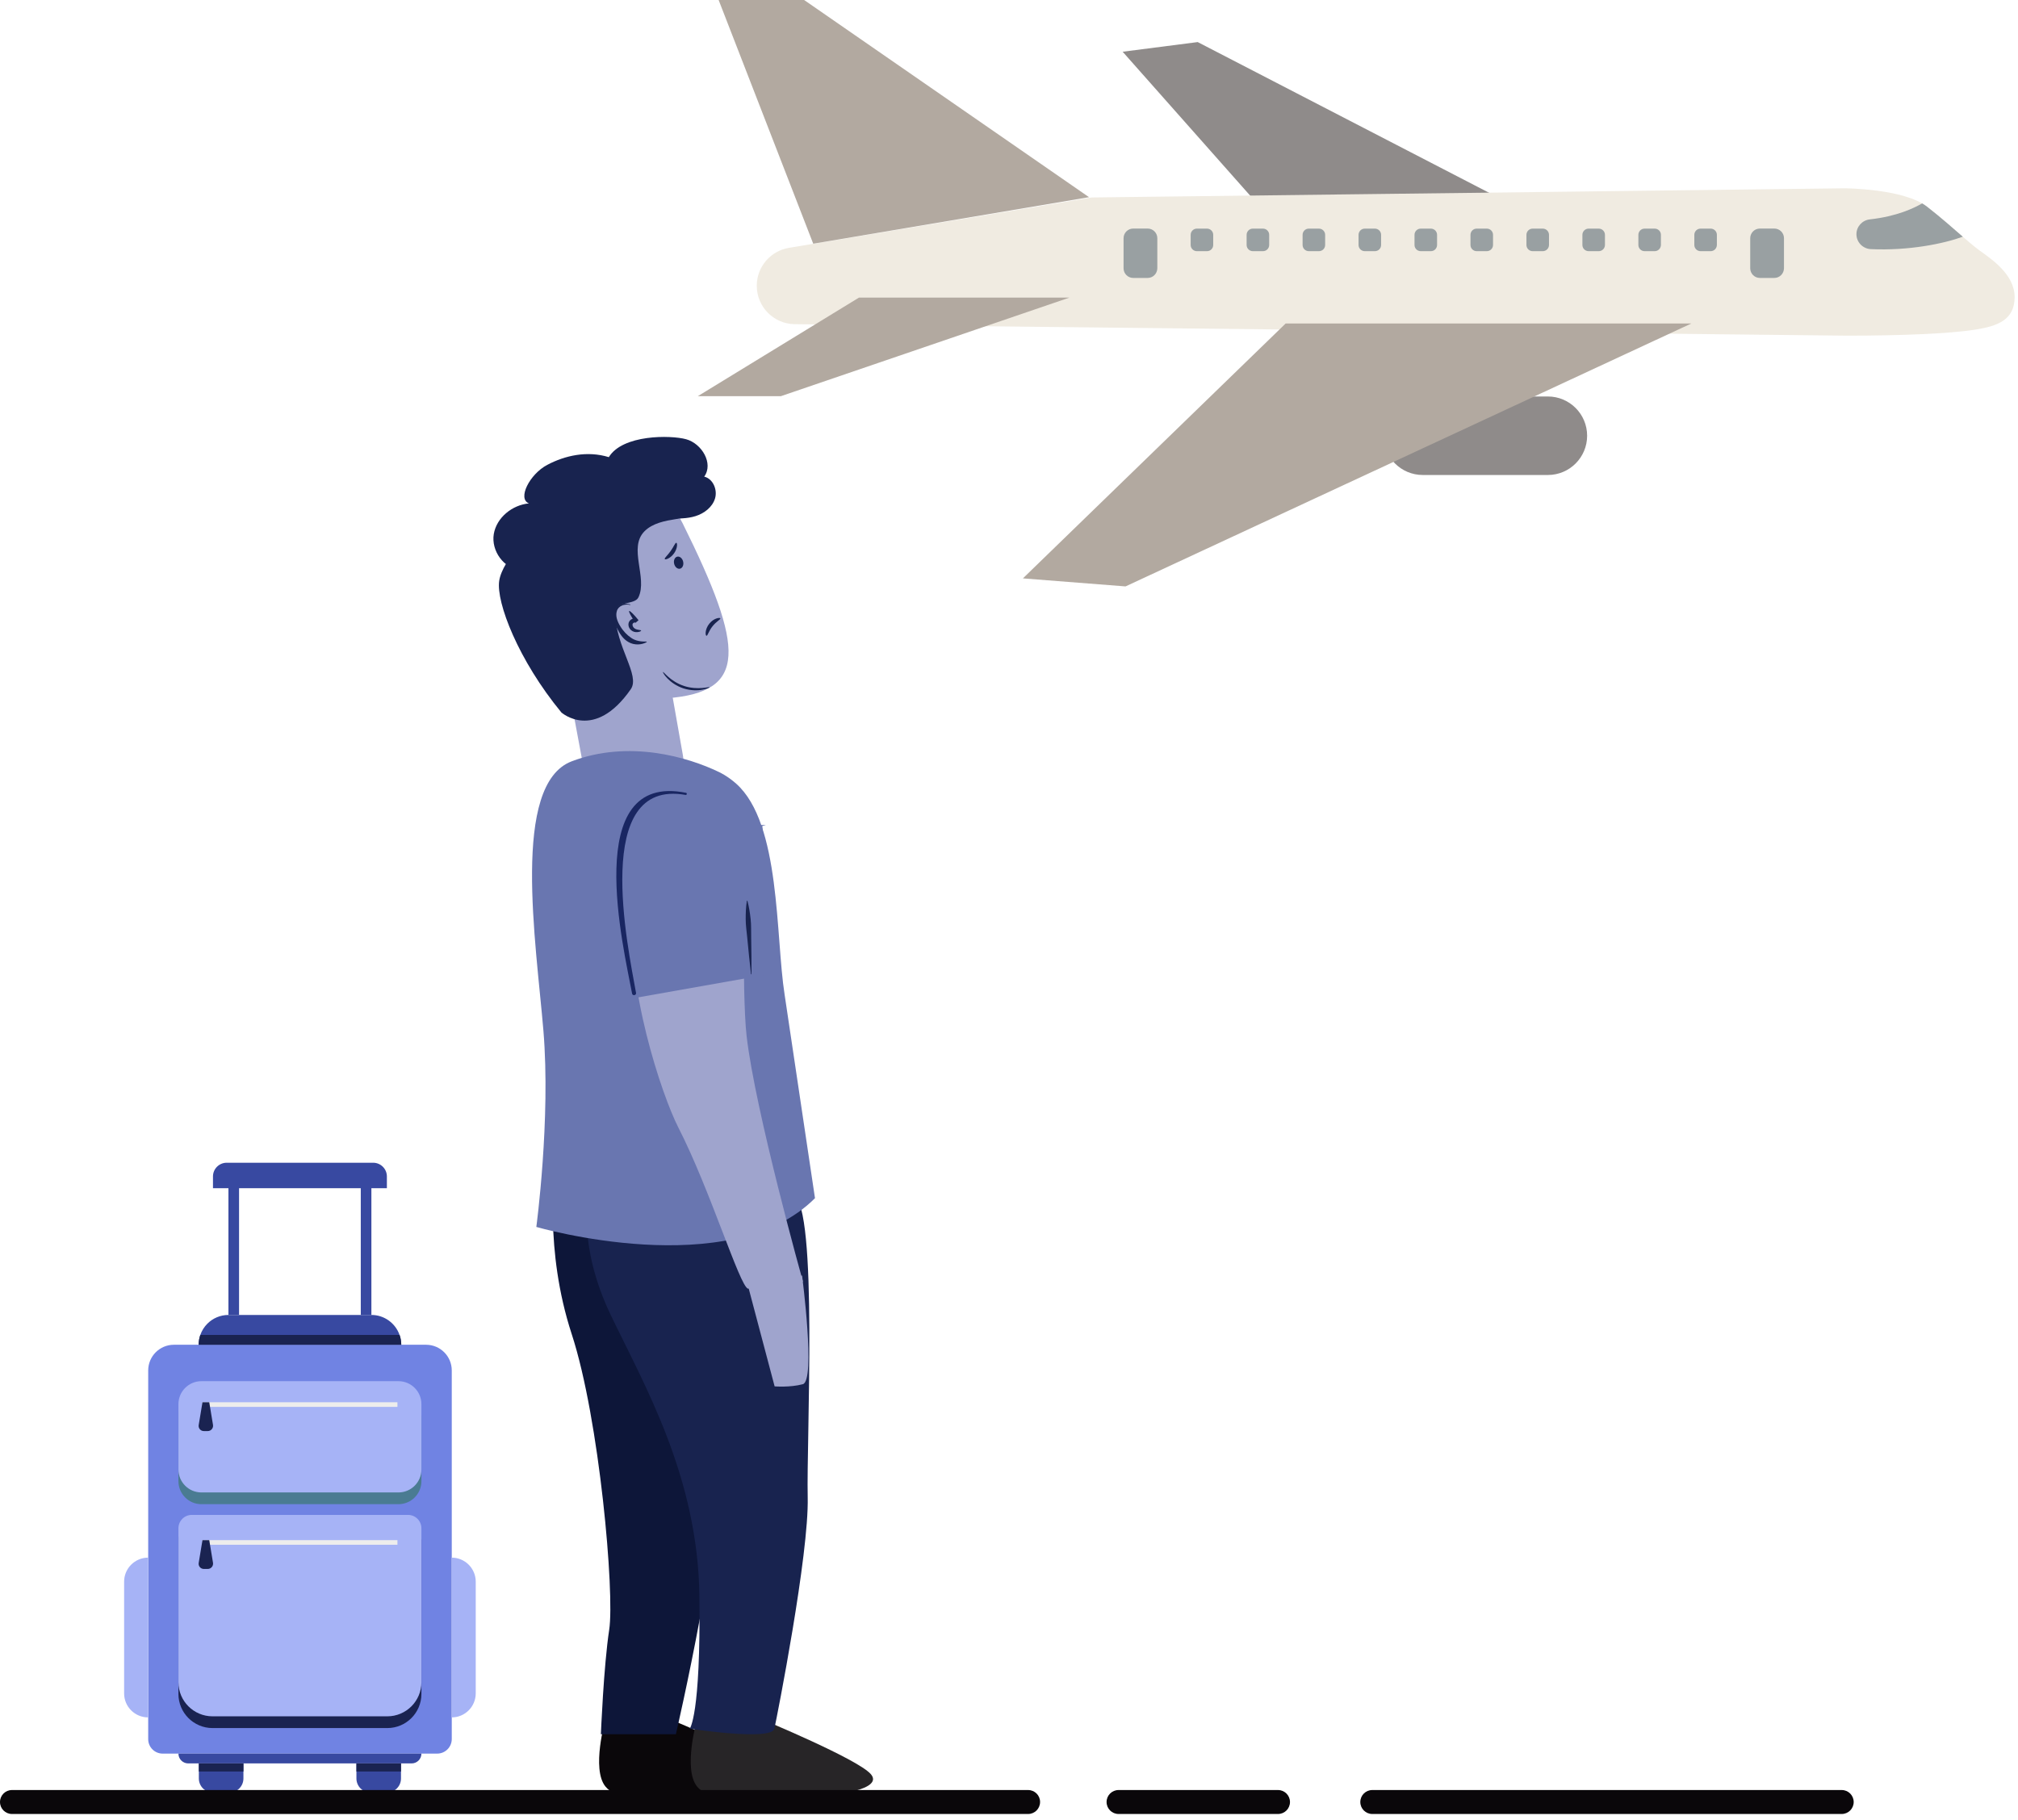 <svg width="204" height="184" viewBox="0 0 204 184" fill="none" xmlns="http://www.w3.org/2000/svg">
<g clip-path="url(#clip0)">
<path d="M61.2 173.852C61.2 173.852 59.768 178.849 61.2 180.618C62.19 181.842 64.344 181.742 66.164 181.322C67.836 180.938 70.189 181.492 72.462 181.557C75.193 181.637 80.152 180.898 78.749 179.349C77.347 177.8 67.801 173.852 67.801 173.852H61.2Z" fill="#0A070A"/>
<path d="M70.463 173.852C70.463 173.852 69.03 178.849 70.463 180.618C71.453 181.842 73.606 181.742 75.427 181.322C77.098 180.938 79.451 181.492 81.724 181.557C84.455 181.637 89.414 180.898 88.012 179.349C86.609 177.8 77.063 173.852 77.063 173.852H70.463Z" fill="#272527"/>
<path d="M56.108 118.527C56.108 118.527 54.984 126.281 57.794 134.881C60.605 143.48 62.147 161.104 61.585 164.766C61.023 168.434 60.744 175.339 60.744 175.339H68.325C68.325 175.339 73.379 153.628 72.817 145.454C72.255 137.279 69.449 118.527 69.449 118.527H56.108Z" fill="#0D1639"/>
<path d="M59.476 120.785C59.476 120.785 58.352 125.862 61.719 132.907C65.087 139.958 70.559 149.261 70.703 161.383C70.847 173.505 69.723 174.775 69.723 174.775C69.723 174.775 78.005 176.044 78.284 174.775C78.562 173.505 81.79 157.151 81.651 151.37C81.512 145.589 82.711 122.044 80.214 120.78C77.722 119.516 59.476 120.785 59.476 120.785Z" fill="#18234F"/>
<path d="M54.468 63.568C53.856 61.579 53.239 59.585 52.622 57.597C50.936 57.522 49.638 55.678 49.916 53.999C50.195 52.325 51.792 51.046 53.473 50.896C52.279 50.431 53.533 47.943 55.323 46.999C57.114 46.054 59.352 45.545 61.546 46.219C62.939 43.926 67.784 43.976 69.366 44.41C70.942 44.845 72.151 46.854 71.191 48.188C72.082 48.408 72.549 49.517 72.281 50.401C72.012 51.281 71.191 51.905 70.316 52.18C69.44 52.455 68.505 52.435 67.585 52.41" fill="#18234F"/>
<path d="M53.81 59.571L55.104 63.703L57.307 69.074C57.307 69.074 58.312 71.303 67.455 70.593C75.558 69.964 75.324 65.642 68.997 52.885C67.659 50.187 64.773 48.683 62.038 49.917L57.143 52.12C54.313 53.4 52.88 56.597 53.81 59.571Z" fill="#9FA4CD"/>
<path d="M56.755 65.612L59.113 78.253C59.645 81.101 62.441 82.925 65.246 82.251C67.848 81.626 69.514 79.078 69.046 76.429L67.768 69.184L56.755 65.612Z" fill="#9FA4CD"/>
<path d="M71.737 69.479C71.747 69.504 71.474 69.649 70.991 69.734C70.514 69.824 69.812 69.829 69.091 69.599C68.37 69.364 67.808 68.944 67.469 68.59C67.126 68.235 66.992 67.96 67.017 67.94C67.047 67.915 67.236 68.15 67.589 68.46C67.942 68.769 68.489 69.139 69.166 69.359C69.842 69.579 70.504 69.599 70.971 69.559C71.439 69.524 71.722 69.444 71.737 69.479Z" fill="#18234F"/>
<path d="M72.822 62.519C72.852 62.633 72.389 62.848 72.026 63.323C71.648 63.788 71.538 64.287 71.419 64.282C71.364 64.277 71.314 64.138 71.339 63.898C71.364 63.663 71.474 63.343 71.698 63.063C71.921 62.778 72.21 62.599 72.429 62.529C72.657 62.454 72.807 62.469 72.822 62.519Z" fill="#18234F"/>
<path d="M64.813 63.753C64.823 63.798 64.639 63.938 64.251 63.908C64.067 63.893 63.809 63.788 63.654 63.548C63.575 63.433 63.52 63.278 63.53 63.103C63.53 62.933 63.639 62.733 63.794 62.639C63.998 62.494 64.326 62.474 64.53 62.688L64.231 62.948C63.794 62.329 63.53 61.839 63.605 61.779C63.679 61.724 64.072 62.114 64.55 62.703L64.251 62.963C64.221 62.933 64.122 62.923 64.032 62.983C63.923 63.048 63.913 63.203 63.988 63.348C64.057 63.488 64.187 63.573 64.321 63.623C64.585 63.708 64.803 63.693 64.813 63.753Z" fill="#18234F"/>
<path d="M67.201 56.523C67.146 56.417 67.499 56.143 67.798 55.708C68.106 55.283 68.251 54.864 68.37 54.879C68.479 54.884 68.509 55.428 68.136 55.948C67.763 56.472 67.241 56.622 67.201 56.523Z" fill="#18234F"/>
<path d="M63.764 69.684C64.749 68.265 62.252 65.467 62.182 61.949C62.157 60.7 64.157 61.219 64.545 60.385C65.48 58.386 63.485 55.393 65.151 53.714C66.818 52.035 70.345 52.815 69.599 51.656C68.852 50.502 66.455 47.234 65.097 47.044C63.644 46.839 62.197 47.413 60.899 48.098C58.944 49.127 57.128 50.431 55.526 51.961C53.955 53.459 50.776 56.578 50.463 58.736C50.149 60.89 52.378 66.726 56.755 72.037C56.755 72.032 60.068 75 63.764 69.684Z" fill="#18234F"/>
<path d="M68.745 57.496C68.996 57.438 69.137 57.117 69.059 56.781C68.981 56.446 68.714 56.221 68.462 56.28C68.211 56.339 68.07 56.659 68.148 56.995C68.226 57.331 68.493 57.555 68.745 57.496Z" fill="#18234F"/>
<path d="M63.719 61.164C63.167 61.02 62.505 61.249 62.361 61.774C62.197 62.284 62.411 62.843 62.704 63.313C62.993 63.803 63.386 64.207 63.809 64.492C64.231 64.787 64.773 64.882 65.37 64.867L65.38 64.917C64.858 65.212 64.137 65.252 63.555 64.927C62.968 64.607 62.63 64.033 62.366 63.503C62.097 62.973 61.879 62.304 62.137 61.684C62.267 61.379 62.54 61.16 62.843 61.08C63.142 60.995 63.455 61.025 63.734 61.12L63.719 61.164Z" fill="#18234F"/>
<path d="M54.218 124.048C54.218 124.048 73.811 129.754 82.387 121.14L79.318 100.569C78.388 94.657 78.94 83.275 74.433 79.243C73.563 78.463 72.722 78.073 72.722 78.073C69.558 76.539 63.589 74.775 57.8 76.969C51.661 79.297 54.188 95.262 54.934 104.206C55.68 113.15 54.218 124.048 54.218 124.048Z" fill="#6976B0"/>
<path d="M75.269 86.353C75.269 86.353 74.971 100.299 75.473 104.726C76.339 112.311 81.174 129.589 81.174 129.589L75.617 130.289C74.782 130.069 71.802 120.301 68.569 113.985C66.908 110.742 63.137 99.494 64.028 91.674L64.863 86.648L75.269 86.353Z" fill="#9FA4CD"/>
<path d="M77.065 83.51L78.05 98.44L62.162 101.253L64.425 83.335L77.433 83.415" fill="#6976B0"/>
<path d="M81.082 128.964C81.082 128.964 82.475 139.597 81.157 139.947C79.844 140.297 78.307 140.167 78.307 140.167L75.526 129.669L81.082 128.964Z" fill="#9FA4CD"/>
<path d="M69.355 80.157C58.695 77.998 63.058 95.912 63.898 100.454C63.943 100.708 64.341 100.638 64.296 100.384C63.485 95.807 59.775 78.658 69.315 80.372C69.435 80.392 69.479 80.187 69.355 80.157Z" fill="#192662"/>
<path d="M75.921 98.505C75.781 97.271 75.652 96.031 75.538 94.797C75.483 94.178 75.383 93.563 75.383 92.944C75.383 92.324 75.398 91.699 75.503 91.07L75.553 91.065C75.722 91.674 75.811 92.294 75.881 92.909C75.951 93.528 75.921 94.148 75.936 94.772C75.961 96.017 75.971 97.256 75.971 98.5L75.921 98.505Z" fill="#18234F"/>
</g>
<path d="M44.198 177.295H16.442C15.636 177.295 14.982 176.642 14.982 175.835V138.557C14.982 137.125 16.143 135.959 17.581 135.959H43.07C44.503 135.959 45.669 137.119 45.669 138.557V175.835C45.663 176.642 45.004 177.295 44.198 177.295Z" fill="#7083E3"/>
<path d="M19.384 154.35H41.25C41.997 154.35 42.601 154.955 42.601 155.701V171.265C42.601 173.166 41.06 174.713 39.153 174.713H21.486C19.585 174.713 18.038 173.172 18.038 171.265V155.701C18.038 154.955 18.643 154.35 19.384 154.35Z" fill="#1A2351"/>
<path d="M40.281 140.829H20.359C19.079 140.829 18.038 141.869 18.038 143.15V149.758C18.038 151.038 19.079 152.078 20.359 152.078H40.281C41.561 152.078 42.601 151.038 42.601 149.758V143.15C42.601 141.864 41.561 140.829 40.281 140.829Z" fill="#4A7B92"/>
<path d="M45.662 173.635V157.482C47.002 157.482 48.092 158.572 48.092 159.912V171.21C48.087 172.55 47.002 173.635 45.662 173.635Z" fill="#A6B3F6"/>
<path d="M14.976 173.635V157.482C13.636 157.482 12.547 158.572 12.547 159.912V171.21C12.547 172.55 13.636 173.635 14.976 173.635Z" fill="#A6B3F6"/>
<path d="M23.186 181.234H21.524C20.74 181.234 20.102 180.597 20.102 179.812V178.287H24.608V179.812C24.608 180.597 23.97 181.234 23.186 181.234Z" fill="#3849A1"/>
<path d="M37.453 181.234H39.115C39.899 181.234 40.536 180.597 40.536 179.812V178.287H36.031V179.812C36.031 180.597 36.669 181.234 37.453 181.234Z" fill="#3849A1"/>
<path d="M19.384 153.162H41.25C41.997 153.162 42.601 153.767 42.601 154.513V170.077C42.601 171.978 41.06 173.526 39.153 173.526H21.486C19.585 173.526 18.038 171.984 18.038 170.077V154.513C18.038 153.767 18.643 153.162 19.384 153.162Z" fill="#A6B3F6"/>
<path d="M40.281 139.641H20.359C19.079 139.641 18.038 140.682 18.038 141.962V148.57C18.038 149.85 19.079 150.891 20.359 150.891H40.281C41.561 150.891 42.601 149.85 42.601 148.57V141.962C42.601 140.682 41.561 139.641 40.281 139.641Z" fill="#A6B3F6"/>
<path d="M40.177 155.712H20.462V156.18H40.177V155.712Z" fill="#EDEDEC"/>
<path d="M21.002 158.626H20.604C20.277 158.626 20.032 158.332 20.087 158.016L20.468 155.712H21.154L21.535 158.016C21.579 158.338 21.328 158.626 21.002 158.626Z" fill="#1A2351"/>
<path d="M40.177 141.771H20.462V142.24H40.177V141.771Z" fill="#EDEDEC"/>
<path d="M21.002 144.686H20.604C20.277 144.686 20.032 144.392 20.087 144.076L20.468 141.771H21.154L21.535 144.076C21.579 144.397 21.328 144.686 21.002 144.686Z" fill="#1A2351"/>
<path d="M40.564 135.964H20.081C20.081 135.616 20.141 135.278 20.25 134.967C20.397 134.537 20.648 134.145 20.964 133.829C21.508 133.284 22.26 132.946 23.099 132.946H37.546C38.859 132.946 39.981 133.791 40.39 134.967C40.504 135.278 40.564 135.616 40.564 135.964Z" fill="#3849A1"/>
<path d="M24.166 120.035H23.093V132.941H24.166V120.035Z" fill="#3849A1"/>
<path d="M36.471 132.947H37.544V120.042H36.471V132.947Z" fill="#3849A1"/>
<path d="M22.914 117.557H37.726C38.489 117.557 39.11 118.178 39.11 118.94V120.133H21.53V118.94C21.53 118.178 22.151 117.557 22.914 117.557Z" fill="#3849A1"/>
<path d="M41.61 178.287H19.03C18.485 178.287 18.038 177.846 18.038 177.295H42.601C42.601 177.846 42.155 178.287 41.61 178.287Z" fill="#3849A1"/>
<path d="M40.564 135.964H20.081C20.081 135.616 20.141 135.278 20.25 134.967H40.395C40.504 135.278 40.564 135.616 40.564 135.964Z" fill="#1A2351"/>
<path d="M40.536 178.287H36.031V179.104H40.536V178.287Z" fill="#1A2351"/>
<path d="M24.608 178.287H20.102V179.104H24.608V178.287Z" fill="#1A2351"/>
<path d="M103.93 180.978H1.211C0.542 180.978 0 181.519 0 182.189C0 182.859 0.542 183.4 1.211 183.4H103.93C104.6 183.4 105.141 182.859 105.141 182.189C105.148 181.519 104.6 180.978 103.93 180.978Z" fill="#0A070A"/>
<path d="M186.179 180.978H138.726C138.056 180.978 137.514 181.519 137.514 182.189C137.514 182.859 138.056 183.4 138.726 183.4H186.179C186.849 183.4 187.39 182.859 187.39 182.189C187.39 181.519 186.849 180.978 186.179 180.978Z" fill="#0A070A"/>
<path d="M129.192 180.978H113.075C112.406 180.978 111.864 181.519 111.864 182.189C111.864 182.859 112.406 183.4 113.075 183.4H129.192C129.862 183.4 130.404 182.859 130.404 182.189C130.404 181.519 129.862 180.978 129.192 180.978Z" fill="#0A070A"/>
<path d="M156.474 48.023H143.827C141.633 48.023 139.858 46.242 139.858 44.054C139.858 41.86 141.64 40.086 143.827 40.086H156.474C158.669 40.086 160.443 41.867 160.443 44.054C160.443 46.242 158.669 48.023 156.474 48.023Z" fill="#8F8B8A"/>
<path d="M113.489 5.23L121.077 4.254L153.047 20.791H127.276L113.489 5.23Z" fill="#8F8B8A"/>
<path d="M200.13 25.337C198.933 24.475 197.159 22.743 194.814 20.905C192.47 19.06 186.457 19.038 186.457 19.038L110.361 19.965L79.751 25.059C77.877 25.372 76.502 26.99 76.502 28.892C76.502 31.023 78.219 32.754 80.343 32.775L186.742 33.937C192.2 33.937 197.08 33.73 199.61 33.338C201.961 32.975 203.65 32.341 203.657 30.047C203.671 27.759 201.327 26.199 200.13 25.337Z" fill="#F0EBE1"/>
<path d="M72.647 0H81.29L110.09 19.936L82.209 24.639L72.647 0Z" fill="#B2A9A0"/>
<path d="M113.78 59.288L103.406 58.476L129.969 32.704H170.981L113.78 59.288Z" fill="#B2A9A0"/>
<path d="M78.932 40.057H70.538L86.833 30.089H108.109L78.932 40.057Z" fill="#B2A9A0"/>
<path d="M179.367 28.101H177.907C177.372 28.101 176.93 27.667 176.93 27.125V24.083C176.93 23.548 177.365 23.107 177.907 23.107H179.367C179.902 23.107 180.343 23.541 180.343 24.083V27.125C180.336 27.667 179.902 28.101 179.367 28.101Z" fill="#99A0A2"/>
<path d="M116.018 28.101H114.557C114.023 28.101 113.581 27.667 113.581 27.125V24.083C113.581 23.548 114.016 23.107 114.557 23.107H116.018C116.552 23.107 116.994 23.541 116.994 24.083V27.125C116.987 27.667 116.552 28.101 116.018 28.101Z" fill="#99A0A2"/>
<path d="M172.933 25.394H171.907C171.565 25.394 171.28 25.116 171.28 24.767V23.741C171.28 23.399 171.558 23.114 171.907 23.114H172.933C173.275 23.114 173.56 23.392 173.56 23.741V24.767C173.553 25.116 173.275 25.394 172.933 25.394Z" fill="#99A0A2"/>
<path d="M167.276 25.394H166.25C165.908 25.394 165.623 25.116 165.623 24.767V23.741C165.623 23.399 165.901 23.114 166.25 23.114H167.276C167.618 23.114 167.903 23.392 167.903 23.741V24.767C167.896 25.116 167.618 25.394 167.276 25.394Z" fill="#99A0A2"/>
<path d="M161.618 25.394H160.592C160.25 25.394 159.965 25.116 159.965 24.767V23.741C159.965 23.399 160.243 23.114 160.592 23.114H161.618C161.96 23.114 162.245 23.392 162.245 23.741V24.767C162.245 25.116 161.96 25.394 161.618 25.394Z" fill="#99A0A2"/>
<path d="M155.961 25.394H154.935C154.593 25.394 154.308 25.116 154.308 24.767V23.741C154.308 23.399 154.586 23.114 154.935 23.114H155.961C156.303 23.114 156.588 23.392 156.588 23.741V24.767C156.588 25.116 156.303 25.394 155.961 25.394Z" fill="#99A0A2"/>
<path d="M150.304 25.394H149.278C148.936 25.394 148.651 25.116 148.651 24.767V23.741C148.651 23.399 148.929 23.114 149.278 23.114H150.304C150.646 23.114 150.931 23.392 150.931 23.741V24.767C150.931 25.116 150.646 25.394 150.304 25.394Z" fill="#99A0A2"/>
<path d="M144.646 25.394H143.62C143.278 25.394 142.993 25.116 142.993 24.767V23.741C142.993 23.399 143.271 23.114 143.62 23.114H144.646C144.988 23.114 145.273 23.392 145.273 23.741V24.767C145.273 25.116 144.996 25.394 144.646 25.394Z" fill="#99A0A2"/>
<path d="M138.989 25.394H137.963C137.621 25.394 137.336 25.116 137.336 24.767V23.741C137.336 23.399 137.614 23.114 137.963 23.114H138.989C139.331 23.114 139.616 23.392 139.616 23.741V24.767C139.616 25.116 139.338 25.394 138.989 25.394Z" fill="#99A0A2"/>
<path d="M133.332 25.394H132.306C131.964 25.394 131.679 25.116 131.679 24.767V23.741C131.679 23.399 131.957 23.114 132.306 23.114H133.332C133.674 23.114 133.959 23.392 133.959 23.741V24.767C133.959 25.116 133.681 25.394 133.332 25.394Z" fill="#99A0A2"/>
<path d="M127.675 25.394H126.648C126.306 25.394 126.021 25.116 126.021 24.767V23.741C126.021 23.399 126.299 23.114 126.648 23.114H127.675C128.017 23.114 128.302 23.392 128.302 23.741V24.767C128.302 25.116 128.024 25.394 127.675 25.394Z" fill="#99A0A2"/>
<path d="M122.017 25.394H120.991C120.649 25.394 120.364 25.116 120.364 24.767V23.741C120.364 23.399 120.642 23.114 120.991 23.114H122.017C122.359 23.114 122.644 23.392 122.644 23.741V24.767C122.644 25.116 122.366 25.394 122.017 25.394Z" fill="#99A0A2"/>
<path d="M194.308 20.563C193.496 21.04 191.743 21.881 189.022 22.18C188.252 22.266 187.668 22.907 187.668 23.677C187.668 24.489 188.309 25.144 189.114 25.187C192.933 25.365 196.489 24.639 198.42 23.933C197.422 23.071 196.225 22.002 194.807 20.898C194.657 20.784 194.494 20.67 194.308 20.563Z" fill="#99A0A2"/>
<defs>
<clipPath id="clip0">
<rect x="49.876" y="44.176" width="38.475" height="137.514" fill="white"/>
</clipPath>
</defs>
</svg>
